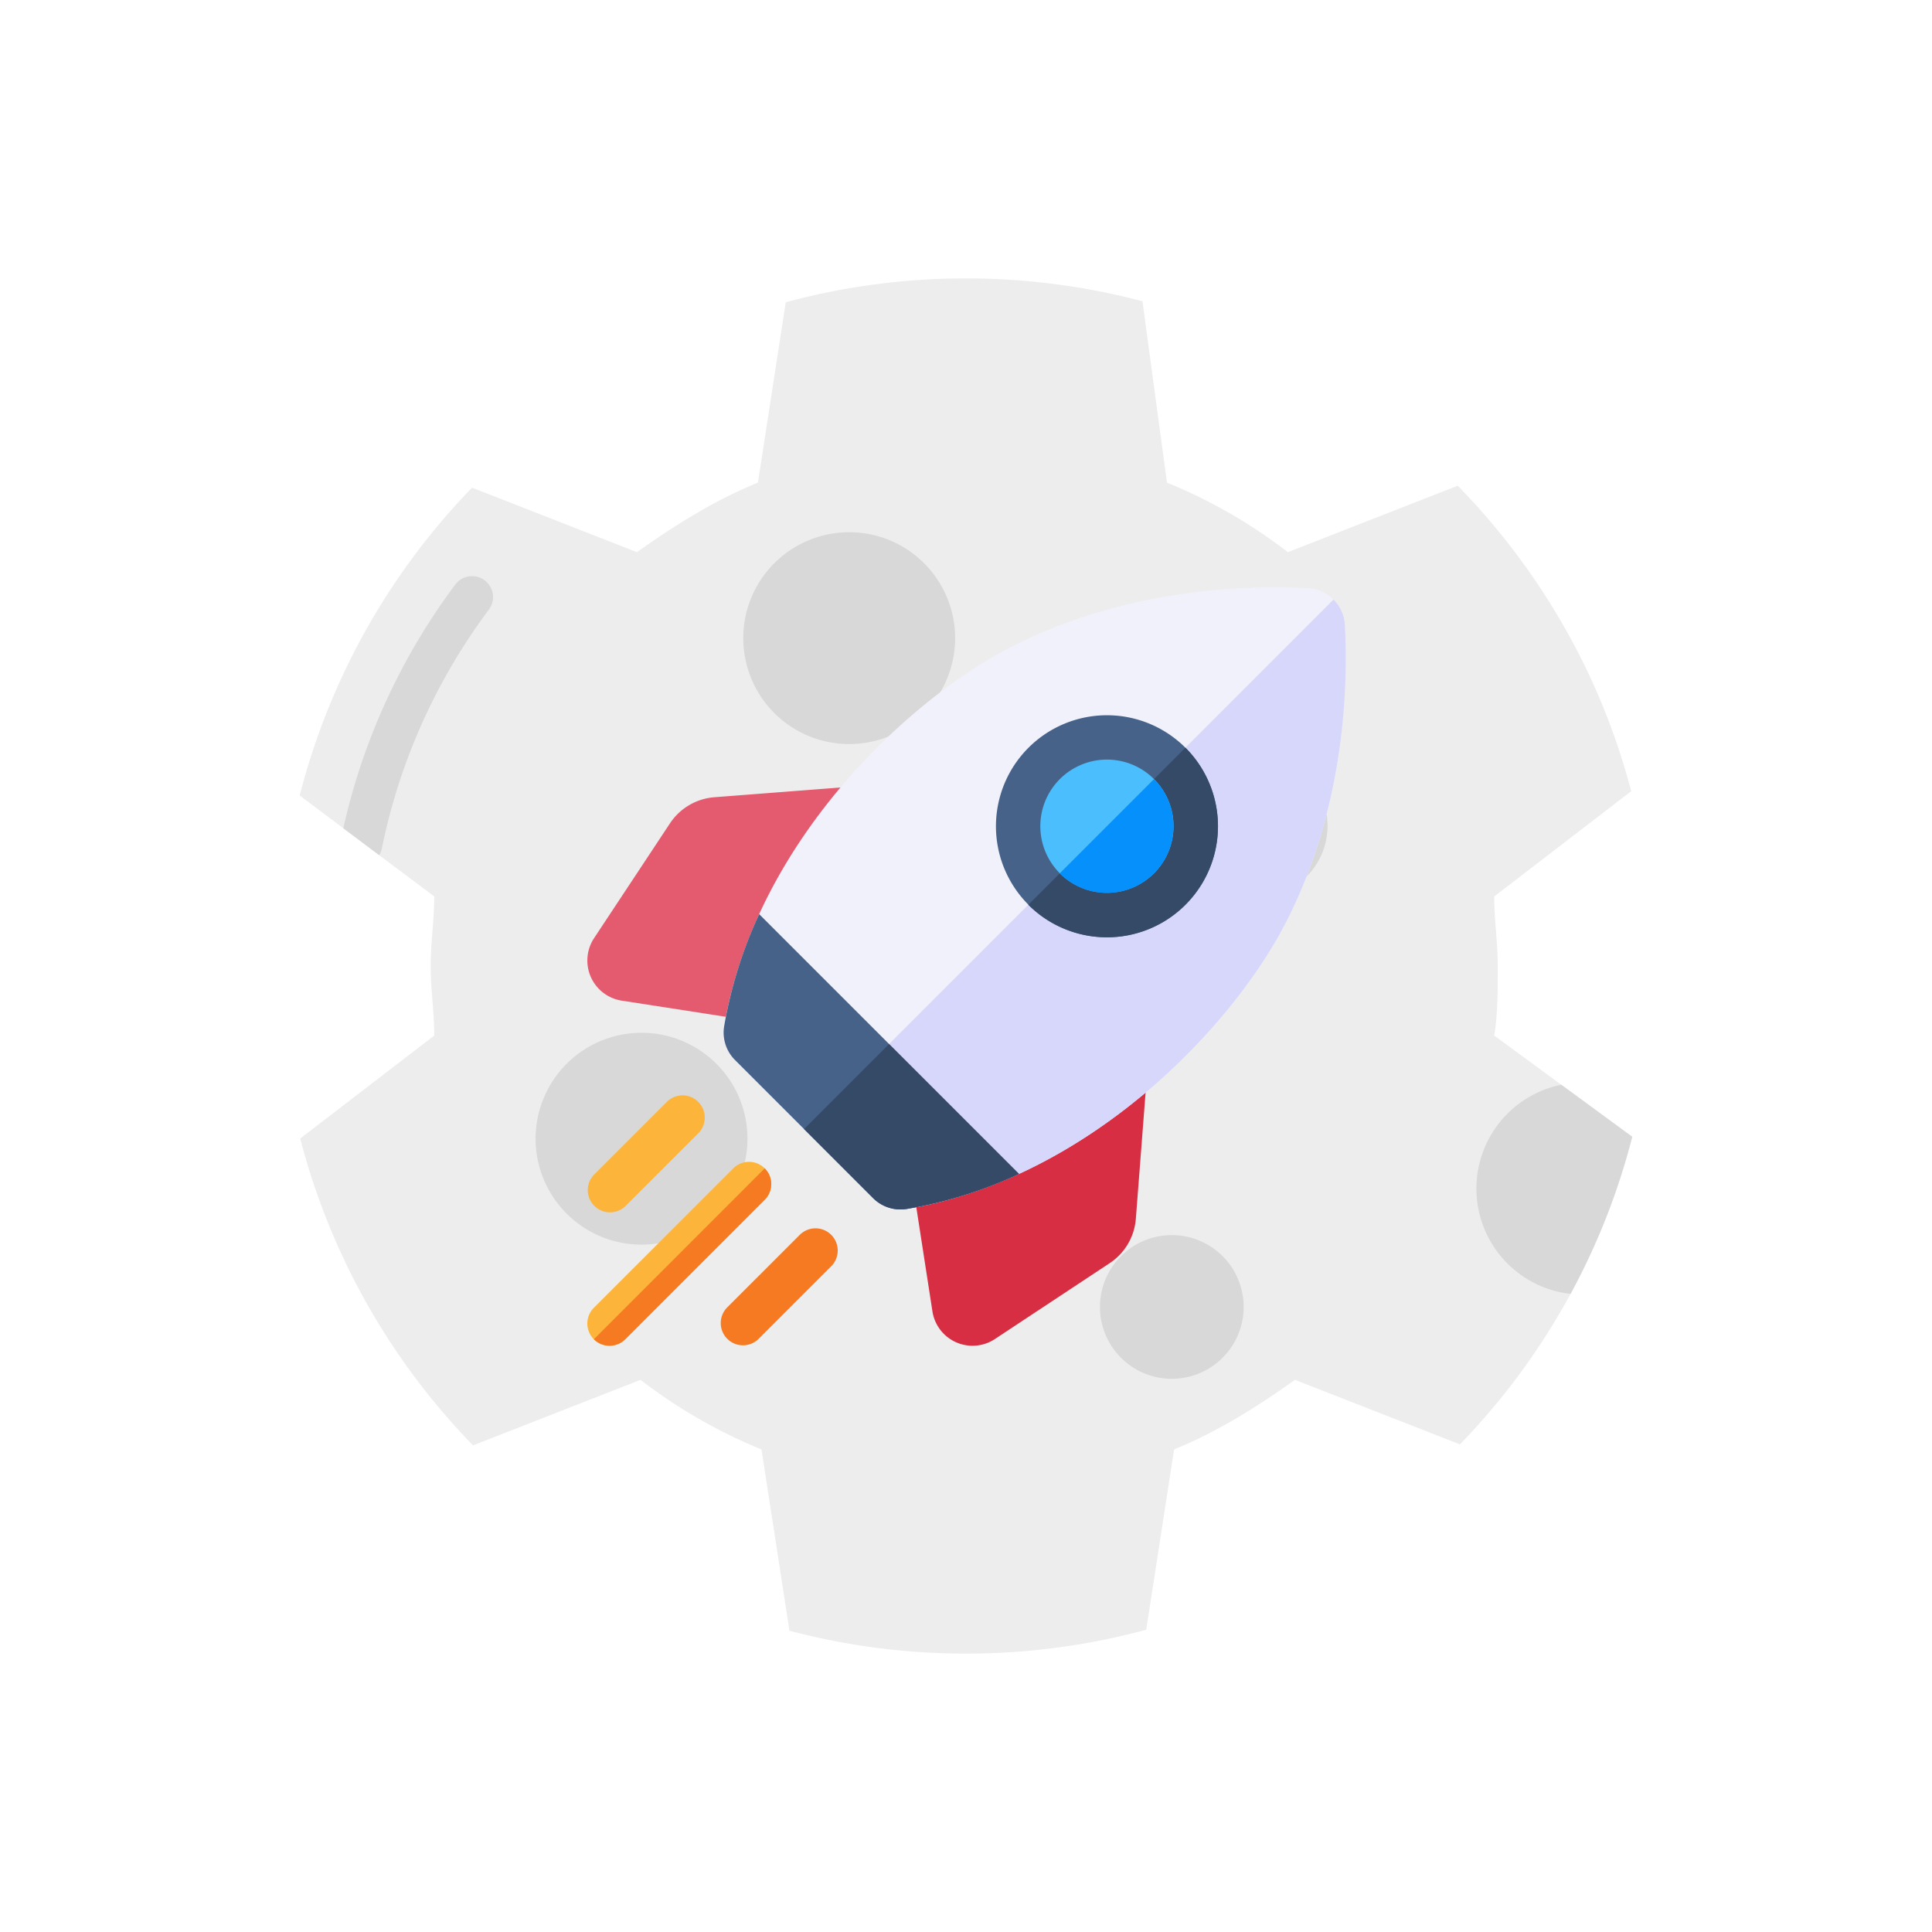 <svg xmlns="http://www.w3.org/2000/svg"
    xmlns:xlink="http://www.w3.org/1999/xlink" width="1000" height="1000" viewBox="0 0 1000 1000">

    <g id="b" clip-path="url(#c)">
        <rect width="1000" height="1000" fill="url(#a)"/>
        <g transform="translate(137.1 137.1)" opacity="0.78">
            <path d="M-10016.073-7649.639l-14.488-93.85a267.959,267.959,0,0,1-62.583-36l-86.705,33.909a355.294,355.294,0,0,1-89.456-158.825l69.366-53.292c0-12.6-1.837-23.4-1.837-36s1.837-23.4,1.837-36l-69.635-52.244a355.31,355.31,0,0,1,89.211-159.347L-10095-8207.9c20.26-14.4,40.507-27,62.6-36l14.405-93.342a356.338,356.338,0,0,1,93.3-12.354,356.251,356.251,0,0,1,91.334,11.831l12.685,93.865a267.822,267.822,0,0,1,62.583,36l87.921-34.388a358.826,358.826,0,0,1,67.137,96.082,353.248,353.248,0,0,1,22.637,62.035l-70.9,54.476c0,12.6,1.837,23.4,1.837,36s0,25.211-1.837,36l71.441,52.386a355.33,355.33,0,0,1-89.18,159.207l-85.369-33.386c-20.239,14.4-40.5,27-62.581,36l-14.426,93.339A356.242,356.242,0,0,1-9924.7-7637.8,356.475,356.475,0,0,1-10016.073-7649.639Z" transform="translate(10287.6 8356.6)" fill="#e8e8e8"/>
            <path d="M-9866.891-7817.722a37.189,37.189,0,0,1,37.187-37.191,37.192,37.192,0,0,1,37.193,37.191,37.192,37.192,0,0,1-37.193,37.189A37.189,37.189,0,0,1-9866.891-7817.722Zm196.68-47.236a54.847,54.847,0,0,1,21.181-58.685,54.757,54.757,0,0,1,20.933-9.091l36.712,26.92a353.473,353.473,0,0,1-31.93,81.328A54.84,54.84,0,0,1-9670.211-7864.958ZM-10159-7904.809a54.83,54.83,0,0,1,54.833-54.827,54.828,54.828,0,0,1,54.826,54.827,54.829,54.829,0,0,1-54.826,54.832A54.831,54.831,0,0,1-10159-7904.809Zm335.531-161.958a37.189,37.189,0,0,1,37.189-37.188,37.189,37.189,0,0,1,37.188,37.188,37.19,37.19,0,0,1-37.188,37.191A37.19,37.19,0,0,1-9823.466-8066.767Zm-435.052,1.267a330.965,330.965,0,0,1,57.967-126.154,10.845,10.845,0,0,1,15.185-2.17,10.845,10.845,0,0,1,2.172,15.185,309.065,309.065,0,0,0-55.363,123.543,10.832,10.832,0,0,1-1.393,3.527Zm207.01-98.4a54.83,54.83,0,0,1,54.83-54.827,54.829,54.829,0,0,1,54.829,54.827,54.83,54.83,0,0,1-54.829,54.832A54.831,54.831,0,0,1-10051.508-8163.9Zm215.564,7.787a18.6,18.6,0,0,1,18.6-18.6,18.6,18.6,0,0,1,18.593,18.6,18.594,18.594,0,0,1-18.593,18.593A18.594,18.594,0,0,1-9835.943-8156.114Zm-314.2-69.35,1.76.688A10.8,10.8,0,0,1-10150.147-8225.464Z" transform="translate(10299.124 8357.099)" fill="#cdcdcd"/>
        </g>
        <g transform="translate(304 304)">
            <path d="M170.057,137.827a11.512,11.512,0,0,0-10.752-5.558l-93.459,7.219A30.35,30.35,0,0,0,42.72,153.1L3.5,212.418a21.021,21.021,0,0,0,14.318,32.368L93.6,256.524a11.491,11.491,0,0,0,11.451-5.171l64.831-101.424A11.5,11.5,0,0,0,170.057,137.827Z" transform="translate(0 -30.848)" fill="#e45a6e"/>
            <path d="M336.319,289.708a11.5,11.5,0,0,0-12.1.176L222.793,354.716a11.5,11.5,0,0,0-5.172,11.451l11.737,75.782a21.007,21.007,0,0,0,32.369,14.318l59.323-39.222a30.341,30.341,0,0,0,13.607-23.126l7.219-93.458a11.5,11.5,0,0,0-5.558-10.753Z" transform="translate(-50.736 -67.203)" fill="#d82e44"/>
            <path d="M169.34,316.1a20.062,20.062,0,0,0,17.466,5.651c93.625-15.655,167.713-93.173,195.918-147.7C414.043,113.5,415.2,49.509,413.566,19.5A20.159,20.159,0,0,0,394.525.458c-30.009-1.636-94-.476-154.547,30.844-54.53,28.205-132.049,102.292-147.7,195.918a20.064,20.064,0,0,0,5.651,17.466Z" transform="translate(-21.463 0)" fill="#f1f1fb"/>
            <path d="M420.357,8.261,146.3,282.32l35.708,35.708a20.064,20.064,0,0,0,17.466,5.651c93.625-15.655,167.712-93.173,195.918-147.7,31.32-60.551,32.48-124.538,30.843-154.547a20.125,20.125,0,0,0-5.875-13.167Z" transform="translate(-34.129 -1.927)" fill="#d7d6fb"/>
            <path d="M333.235,201.262A57.458,57.458,0,1,1,373.9,184.446,57.314,57.314,0,0,1,333.235,201.262Zm-32.53-90.006h.008Z" transform="translate(-64.323 -20.134)" fill="#466288"/>
            <path d="M92.274,278.686a20.064,20.064,0,0,0,5.651,17.466l71.415,71.415a20.064,20.064,0,0,0,17.466,5.651,229.892,229.892,0,0,0,58.069-18.134L110.408,220.618a229.888,229.888,0,0,0-18.134,58.068Z" transform="translate(-21.463 -51.466)" fill="#466288"/>
            <path d="M11.8,403.515a11.464,11.464,0,0,0,8.132-3.369L57.485,362.6a11.5,11.5,0,0,0-16.264-16.264L3.673,383.881A11.5,11.5,0,0,0,11.8,403.515Z" transform="translate(-0.071 -80.008)" fill="#fdb43a"/>
            <path d="M91.826,391.215a11.5,11.5,0,0,0-16.264,0L3.372,463.4a11.5,11.5,0,1,0,16.264,16.264l72.189-72.19A11.5,11.5,0,0,0,91.826,391.215Z" transform="translate(-0.001 -90.478)" fill="#fdb43a"/>
            <path d="M147.247,436.1a11.5,11.5,0,0,0-16.264,0L93.435,473.644A11.5,11.5,0,1,0,109.7,489.908l37.548-37.548A11.5,11.5,0,0,0,147.247,436.1Z" transform="translate(-21.011 -100.948)" fill="#f57a21"/>
            <path d="M4.4,480.694a11.5,11.5,0,0,0,16.264,0L92.851,408.5a11.5,11.5,0,0,0,0-16.264Z" transform="translate(-1.026 -91.503)" fill="#f57a21"/>
            <path d="M146.3,352.316l35.708,35.708a20.064,20.064,0,0,0,17.466,5.651A229.894,229.894,0,0,0,257.54,375.54l-67.233-67.233Z" transform="translate(-34.129 -71.923)" fill="#354a67"/>
            <path d="M297.7,189.563A57.5,57.5,0,0,0,379.02,108.24Z" transform="translate(-69.448 -25.251)" fill="#354a67"/>
            <path d="M340.232,116.295a34.473,34.473,0,1,0,24.4,10.088,34.392,34.392,0,0,0-24.4-10.088Z" transform="translate(-71.321 -27.13)" fill="#4bbefd"/>
            <path d="M367.7,129.454l-48.793,48.793A34.5,34.5,0,0,0,367.7,129.454Z" transform="translate(-74.396 -30.199)" fill="#0590fb"/>
        </g>
    </g>
</svg>
